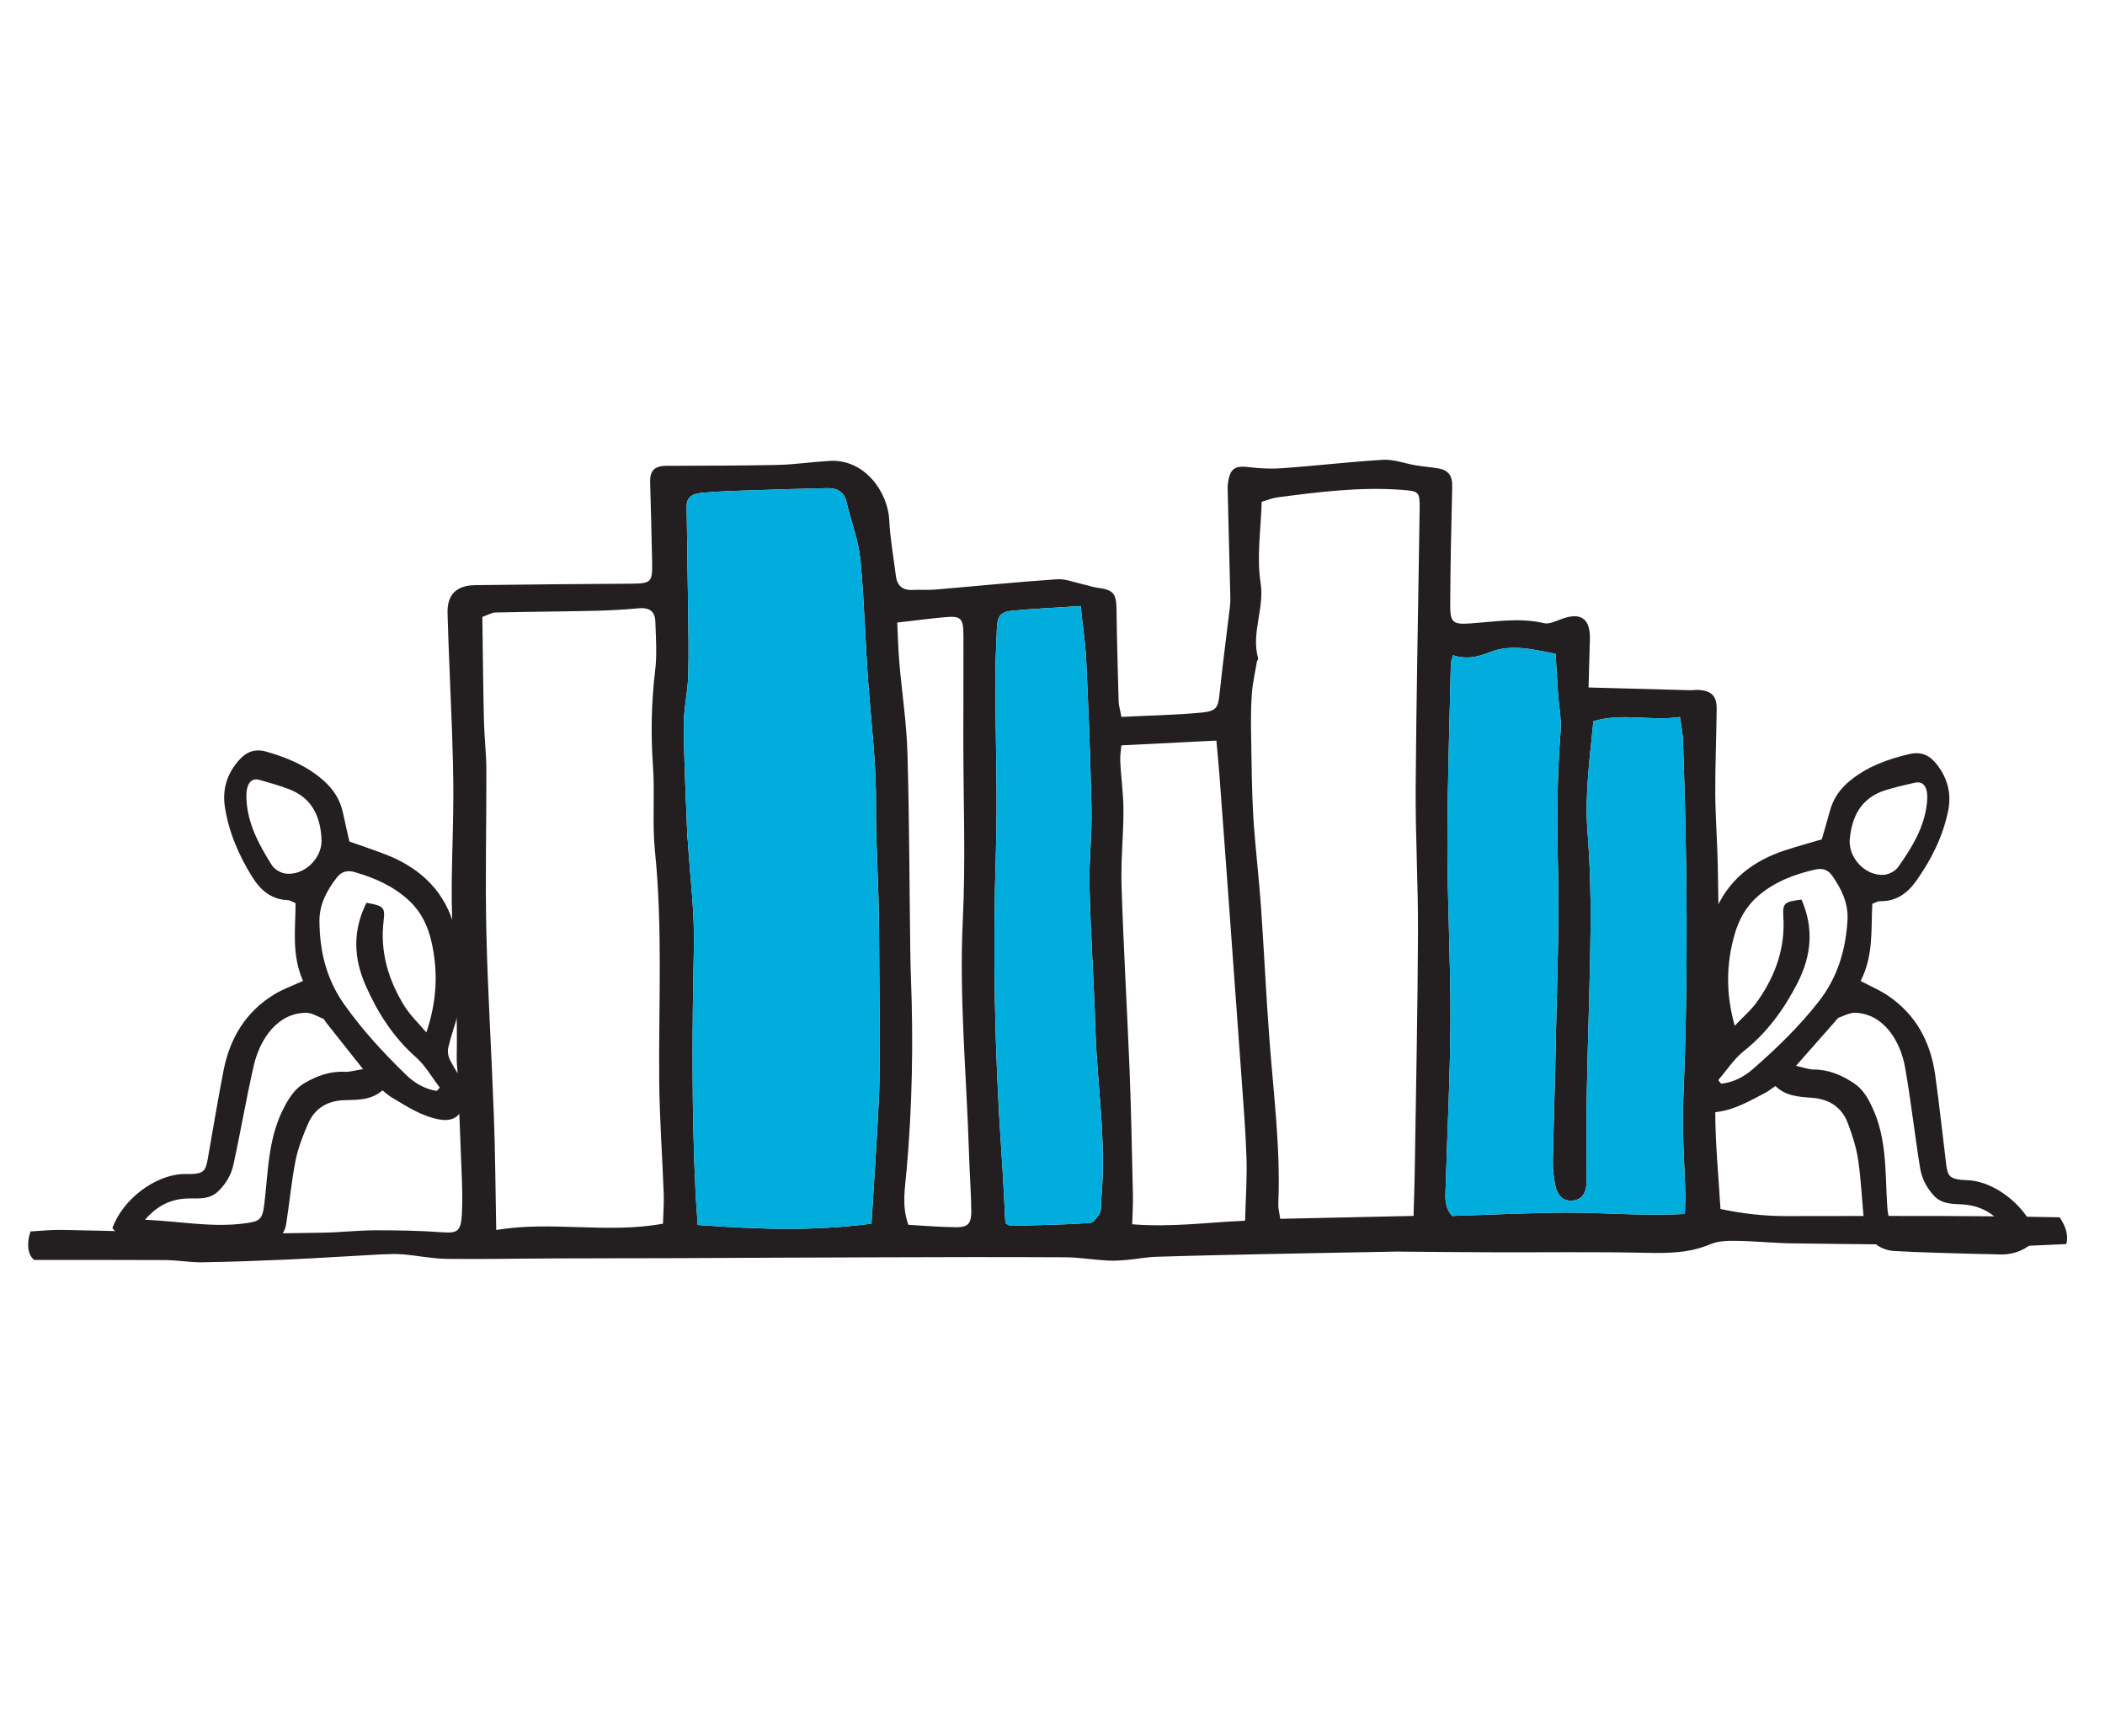 <?xml version="1.0" encoding="utf-8"?>
<!-- Generator: Adobe Illustrator 15.1.0, SVG Export Plug-In . SVG Version: 6.00 Build 0)  -->
<!DOCTYPE svg PUBLIC "-//W3C//DTD SVG 1.1//EN" "http://www.w3.org/Graphics/SVG/1.1/DTD/svg11.dtd">
<svg version="1.1" id="Layer_1" xmlns="http://www.w3.org/2000/svg"  x="0px" y="0px"
	 width="160px" height="132px" viewBox="0 0 160 132"  xml:space="preserve">
<path fill="#231F20" d="M156.557,92.538c-1.507-0.029-3.015-0.056-4.521-0.071c-5.423-0.057-10.841-0.022-16.258-0.022
	c-1.683,0.004-3.339-0.188-5.005-0.54c-0.147-2.531-0.396-4.938-0.394-7.347c-0.003-3.526,0.212-7.054,0.258-10.576
	c0.039-2.736-0.02-5.474-0.07-8.211c-0.035-1.789-0.175-3.572-0.19-5.36c-0.011-2.164,0.083-4.318,0.106-6.483
	c0.014-1.025-0.367-1.412-1.398-1.483c-0.209-0.011-0.42,0.031-0.629,0.024l-7.708-0.208c0.036-1.354,0.061-2.491,0.099-3.634
	c0.05-1.591-0.676-2.12-2.15-1.573c-0.437,0.155-0.938,0.414-1.334,0.32c-1.894-0.45-3.774-0.103-5.655,0.022
	c-1.266,0.083-1.484-0.083-1.478-1.387c0.012-3.002,0.079-5.995,0.153-8.987c0.022-0.852-0.266-1.285-1.092-1.42
	c-0.563-0.091-1.142-0.142-1.705-0.233c-0.819-0.142-1.642-0.458-2.453-0.416c-2.517,0.148-5.03,0.449-7.55,0.632
	c-0.866,0.068-1.759,0.037-2.629-0.07c-1.065-0.142-1.454,0.085-1.608,1.15c-0.025,0.159-0.037,0.32-0.034,0.474
	c0.064,2.779,0.142,5.56,0.206,8.341c0.008,0.258-0.021,0.522-0.048,0.78c-0.254,2.122-0.535,4.243-0.76,6.374
	c-0.122,1.141-0.206,1.419-1.361,1.533c-1.98,0.191-3.971,0.221-6.109,0.331c-0.11-0.583-0.207-0.885-0.213-1.186
	c-0.062-2.312-0.133-4.631-0.16-6.943c-0.016-1.271-0.218-1.527-1.504-1.702c-0.354-0.045-0.7-0.179-1.054-0.252
	c-0.66-0.144-1.323-0.427-1.967-0.38c-3.083,0.208-6.164,0.524-9.25,0.782c-0.573,0.048-1.158-0.003-1.739,0.03
	c-0.775,0.034-1.17-0.339-1.261-1.089c-0.172-1.408-0.435-2.811-0.5-4.229c-0.104-2.097-1.843-4.644-4.527-4.494
	c-1.314,0.076-2.618,0.272-3.924,0.307c-2.843,0.062-5.677,0.055-8.519,0.069c-0.88,0.011-1.232,0.385-1.206,1.251
	c0.056,2.047,0.119,4.094,0.154,6.141c0.022,1.48-0.098,1.553-1.634,1.567c-3.945,0.025-7.882,0.059-11.828,0.112
	c-1.432,0.025-2.135,0.725-2.09,2.165c0.085,2.997,0.235,5.995,0.342,8.986c0.054,1.634,0.101,3.262,0.098,4.889
	c-0.006,3.58-0.264,7.177-0.018,10.736c0.203,3.056,0.33,6.098,0.275,9.146c-0.01,0.425,0.054,0.847,0.071,1.266
	c0.114,2.732,0.228,5.465,0.329,8.197c0.026,0.846,0.037,1.69-0.013,2.526c-0.082,1.248-0.357,1.366-1.583,1.277
	c-1.673-0.122-3.354-0.147-5.029-0.144c-1.312,0.006-2.629,0.16-3.942,0.179c-2.682,0.047-5.364,0.092-8.05,0.054
	c-3.937-0.05-7.87-0.198-11.805-0.263c-0.794-0.01-1.585,0.066-2.378,0.119c-0.157,0.495-0.238,1.028-0.119,1.511
	c0.071,0.29,0.213,0.498,0.398,0.652c3.32,0,6.639-0.005,9.959,0.012c0.943,0.003,1.887,0.183,2.83,0.167
	c2.152-0.032,4.304-0.114,6.457-0.208c2.363-0.111,4.72-0.265,7.083-0.389c0.573-0.026,1.153-0.053,1.724-0.003
	c1.101,0.093,2.197,0.324,3.292,0.341c2.736,0.033,5.474-0.026,8.211-0.035c3.1-0.015,6.206-0.007,9.313-0.02
	c5.054-0.018,10.11-0.056,15.165-0.063c4.788-0.019,9.578-0.028,14.373-0.003c1.04,0.008,2.081,0.188,3.121,0.245
	c0.522,0.035,1.047-0.006,1.571-0.049c0.728-0.063,1.45-0.212,2.185-0.233c2.684-0.088,5.365-0.141,8.054-0.201
	c3.465-0.073,6.93-0.132,10.394-0.198c0.104-0.005,0.209,0.011,0.313,0.008c2.311,0.021,4.621,0.04,6.924,0.048
	c3.847,0.012,7.688-0.044,11.524,0.04c1.694,0.038,3.322,0.026,4.926-0.657c0.6-0.255,1.332-0.263,2.01-0.251
	c1.368,0.015,2.732,0.164,4.101,0.187c5.002,0.08,10.008,0.076,15.002,0.22c1.979,0.053,3.954-0.081,5.931-0.165
	C157.241,93.938,157.016,93.218,156.557,92.538 M50.394,93.022c-4.237,0.778-8.427-0.229-12.677,0.479
	c-0.06-3.19-0.075-5.977-0.181-8.758c-0.168-4.627-0.462-9.242-0.566-13.867c-0.099-4.1,0.012-8.208-0.001-12.312
	c-0.001-1.257-0.156-2.519-0.185-3.775c-0.062-2.626-0.082-5.245-0.121-7.892c0.43-0.149,0.714-0.331,1-0.336
	c2.521-0.058,5.049-0.073,7.571-0.129c1.103-0.027,2.201-0.087,3.3-0.19c0.791-0.077,1.25,0.208,1.278,0.99
	c0.043,1.258,0.135,2.531-0.017,3.77c-0.289,2.421-0.333,4.821-0.162,7.249c0.151,2.147-0.067,4.325,0.152,6.468
	c0.59,5.832,0.271,11.667,0.322,17.501c0.028,2.843,0.238,5.677,0.342,8.52C50.477,91.46,50.416,92.185,50.394,93.022
	 M66.803,83.561c-0.146,3.089-0.362,6.176-0.563,9.458c-4.512,0.603-8.793,0.411-13.204,0.103c-0.06-0.88-0.124-1.596-0.16-2.313
	c-0.306-6.265-0.268-12.524-0.134-18.791c0.06-2.72-0.299-5.452-0.469-8.18c-0.005-0.048-0.025-0.105-0.024-0.153
	c-0.104-2.838-0.258-5.675-0.278-8.511c-0.015-1.256,0.297-2.504,0.338-3.766c0.057-1.828,0.01-3.666-0.011-5.502
	c-0.023-2.472-0.082-4.945-0.106-7.417c-0.004-0.88,0.689-0.987,1.32-1.039c1.098-0.097,2.209-0.136,3.313-0.168
	c1.991-0.073,3.989-0.123,5.987-0.173c0.762-0.022,1.334,0.217,1.528,1.046c0.351,1.468,0.912,2.914,1.061,4.398
	c0.314,3.345,0.376,6.718,0.649,10.069c0.236,2.876,0.563,5.733,0.534,8.628c-0.021,2.605,0.16,5.213,0.207,7.817
	c0.044,2.522,0.039,5.041,0.06,7.562c0.004,0.629,0.009,1.256-0.001,1.886C66.845,80.197,66.883,81.881,66.803,83.561
	 M72.677,93.291c-1.202-0.005-2.406-0.115-3.633-0.183c-0.526-1.467-0.245-2.826-0.133-4.156c0.433-4.876,0.516-9.761,0.328-14.651
	c-0.023-0.686-0.04-1.369-0.049-2.055c-0.067-4.991-0.071-9.984-0.215-14.979c-0.063-2.305-0.42-4.598-0.617-6.899
	c-0.084-0.986-0.105-1.972-0.161-3.041c1.302-0.147,2.444-0.304,3.584-0.406c1.266-0.119,1.444,0.06,1.45,1.387
	c0.004,2.68-0.006,5.369-0.009,8.049c0.003,4.522,0.18,9.058-0.039,13.568c-0.288,5.961,0.292,11.883,0.473,17.821
	c0.039,1.418,0.154,2.832,0.171,4.257C73.835,93.015,73.597,93.295,72.677,93.291 M83.61,92.177
	c-0.156,0.324-0.495,0.775-0.775,0.795c-1.993,0.129-3.998,0.164-5.989,0.216c-0.14,0.003-0.275-0.127-0.427-0.2
	c-0.097-1.839-0.18-3.663-0.306-5.488c-0.514-7.56-0.658-15.124-0.417-22.699c0.137-4.31-0.033-8.629-0.041-12.944
	c-0.005-1.368,0.059-2.734,0.118-4.102c0.04-0.934,0.279-1.249,1.195-1.335c1.617-0.151,3.245-0.219,5.175-0.349
	c0.154,1.519,0.362,2.858,0.424,4.201c0.171,3.726,0.321,7.457,0.395,11.187c0.044,1.999-0.199,3.995-0.148,5.992
	c0.084,3.577,0.338,7.15,0.443,10.721c0.134,4.305,0.855,8.597,0.452,12.912C83.672,91.453,83.751,91.866,83.61,92.177
	 M94.637,92.797c-2.858,0.124-5.584,0.512-8.579,0.27c0.021-0.809,0.067-1.471,0.057-2.134c-0.072-3.199-0.133-6.405-0.256-9.606
	c-0.188-4.669-0.466-9.339-0.611-14.021c-0.061-1.885,0.145-3.779,0.146-5.67c0-1.257-0.184-2.512-0.247-3.769
	c-0.016-0.448,0.066-0.899,0.089-1.206c2.467-0.122,4.753-0.234,7.221-0.363c0.086,0.944,0.168,1.806,0.235,2.673
	c0.255,3.455,0.518,6.919,0.765,10.373c0.307,4.189,0.611,8.38,0.91,12.562c0.14,2.043,0.316,4.085,0.379,6.132
	C94.795,89.547,94.685,91.066,94.637,92.797 M107.442,92.432c-3.52,0.071-6.796,0.144-10.135,0.221
	c-0.069-0.526-0.159-0.827-0.145-1.128c0.183-4.169-0.354-8.296-0.668-12.437c-0.257-3.407-0.415-6.817-0.651-10.224
	c-0.163-2.26-0.437-4.508-0.578-6.759c-0.12-1.993-0.129-3.997-0.165-5.994c-0.02-1.097-0.031-2.199,0.047-3.3
	c0.05-0.83,0.248-1.649,0.382-2.475c0.017-0.106,0.124-0.214,0.099-0.298c-0.542-1.921,0.493-3.764,0.19-5.734
	c-0.311-1.977,0.025-4.048,0.082-6.162c0.395-0.107,0.782-0.278,1.182-0.331c3.132-0.411,6.263-0.808,9.427-0.576
	c1.358,0.1,1.414,0.122,1.396,1.504c-0.099,7.047-0.249,14.094-0.301,21.15c-0.021,3.679,0.192,7.364,0.177,11.041
	c-0.026,5.843-0.149,11.683-0.237,17.523C107.53,89.712,107.482,90.959,107.442,92.432 M128.062,92.284
	c-3.062,0.169-5.986-0.105-8.913-0.102c-2.938,0.011-5.874,0.163-8.781,0.252c-0.616-0.716-0.504-1.474-0.485-2.192
	c0.121-4.206,0.347-8.415,0.363-12.632c0.024-4.475-0.232-8.949-0.229-13.424c-0.002-4.579,0.164-9.161,0.26-13.737
	c0.004-0.154,0.078-0.299,0.171-0.638c1.045,0.342,1.889,0.122,2.813-0.238c1.573-0.622,3.209-0.227,4.979,0.134
	c0.058,0.987,0.115,1.966,0.179,2.944c0.07,0.994,0.28,2.004,0.198,2.987c-0.285,3.572-0.271,7.141-0.186,10.725
	c0.093,4.05-0.08,8.108-0.162,12.161c-0.06,3.267-0.17,6.531-0.237,9.795c-0.009,0.574,0.06,1.155,0.169,1.716
	c0.186,0.92,0.65,1.302,1.35,1.229c0.701-0.078,1.042-0.558,1.046-1.514c0.004-2.206-0.026-4.42,0.013-6.624
	c0.081-4.27,0.252-8.531,0.29-12.796c0.023-2.366-0.053-4.741-0.233-7.099c-0.217-2.811,0.165-5.559,0.445-8.4
	c2.188-0.673,4.327,0.006,6.577-0.325c0.094,0.673,0.205,1.172,0.227,1.675c0.331,9.154,0.419,18.308,0.023,27.47
	c-0.105,2.357,0.103,4.736,0.158,7.097C128.111,91.211,128.077,91.678,128.062,92.284"/>
<path fill="#00ADDD" d="M128.062,92.284c-3.062,0.169-5.986-0.105-8.913-0.102c-2.938,0.011-5.874,0.163-8.781,0.252
	c-0.616-0.716-0.504-1.474-0.485-2.192c0.121-4.206,0.347-8.415,0.363-12.632c0.024-4.475-0.232-8.949-0.229-13.424
	c-0.002-4.579,0.164-9.161,0.26-13.737c0.004-0.154,0.078-0.299,0.171-0.638c1.045,0.342,1.889,0.122,2.813-0.238
	c1.573-0.622,3.209-0.227,4.979,0.134c0.058,0.987,0.115,1.966,0.179,2.944c0.07,0.994,0.28,2.004,0.198,2.987
	c-0.285,3.572-0.271,7.141-0.186,10.725c0.093,4.05-0.08,8.108-0.162,12.161c-0.06,3.267-0.17,6.531-0.237,9.795
	c-0.009,0.574,0.06,1.155,0.169,1.716c0.186,0.92,0.65,1.302,1.35,1.229c0.701-0.078,1.042-0.558,1.046-1.514
	c0.004-2.206-0.026-4.42,0.013-6.624c0.081-4.27,0.252-8.531,0.29-12.796c0.023-2.366-0.053-4.741-0.233-7.099
	c-0.217-2.811,0.165-5.559,0.445-8.4c2.188-0.673,4.327,0.006,6.577-0.325c0.094,0.673,0.205,1.172,0.227,1.675
	c0.331,9.154,0.419,18.308,0.023,27.47c-0.105,2.357,0.103,4.736,0.158,7.097C128.111,91.211,128.077,91.678,128.062,92.284"/>
<path fill="#00ADDD" d="M83.61,92.177c-0.156,0.324-0.495,0.775-0.775,0.795c-1.993,0.128-3.998,0.164-5.989,0.215
	c-0.14,0.004-0.276-0.125-0.427-0.2c-0.097-1.838-0.18-3.662-0.305-5.487c-0.514-7.56-0.659-15.125-0.419-22.699
	c0.138-4.31-0.032-8.629-0.04-12.944c-0.004-1.368,0.06-2.734,0.119-4.101c0.038-0.935,0.278-1.249,1.194-1.336
	c1.617-0.152,3.245-0.22,5.175-0.349c0.154,1.518,0.362,2.857,0.425,4.199c0.17,3.726,0.32,7.458,0.394,11.188
	c0.044,1.999-0.199,3.995-0.148,5.992c0.084,3.577,0.338,7.151,0.442,10.722c0.135,4.304,0.856,8.595,0.453,12.913
	C83.672,91.453,83.751,91.867,83.61,92.177"/>
<path fill="#00ADDD" d="M66.803,83.561c-0.146,3.089-0.362,6.176-0.562,9.458c-4.513,0.604-8.794,0.411-13.204,0.103
	c-0.061-0.881-0.125-1.596-0.161-2.313c-0.306-6.265-0.269-12.524-0.134-18.791c0.06-2.72-0.299-5.452-0.469-8.18
	c-0.005-0.048-0.025-0.104-0.023-0.153c-0.104-2.838-0.258-5.675-0.279-8.511c-0.015-1.256,0.297-2.505,0.339-3.766
	c0.056-1.828,0.008-3.666-0.012-5.502c-0.023-2.472-0.083-4.945-0.107-7.417c-0.004-0.88,0.69-0.987,1.32-1.039
	c1.099-0.097,2.21-0.136,3.314-0.168c1.991-0.073,3.989-0.123,5.987-0.173c0.761-0.022,1.334,0.217,1.528,1.046
	c0.351,1.468,0.913,2.914,1.061,4.398c0.314,3.345,0.376,6.718,0.648,10.069c0.236,2.876,0.564,5.733,0.534,8.628
	c-0.021,2.605,0.159,5.213,0.207,7.817c0.044,2.522,0.039,5.041,0.061,7.562c0.004,0.629,0.007,1.256-0.002,1.886
	C66.845,80.197,66.883,81.881,66.803,83.561"/>
<path fill="#231F20" d="M35.333,82.304c-0.461-0.494-0.801-1.11-1.12-1.714c-0.145-0.275-0.211-0.662-0.141-0.953
	c0.221-0.914,0.53-1.8,0.785-2.701c0.664-2.334,0.273-4.621-0.428-6.846c-0.823-2.59-2.707-4.219-5.2-5.167
	c-0.878-0.337-1.771-0.634-2.67-0.951c-0.162-0.716-0.331-1.419-0.479-2.135c-0.21-1.003-0.691-1.792-1.475-2.49
	c-1.261-1.122-2.732-1.735-4.325-2.197c-0.942-0.277-1.585,0.021-2.155,0.682c-0.865,1.003-1.231,2.158-1.037,3.477
	c0.296,1.942,1.058,3.707,2.089,5.361c0.615,0.987,1.44,1.715,2.696,1.757c0.195,0.005,0.38,0.143,0.594,0.232
	c-0.004,1.968-0.315,3.921,0.566,5.906c-0.827,0.383-1.518,0.628-2.135,0.996c-2.207,1.323-3.421,3.342-3.906,5.814
	c-0.438,2.242-0.806,4.494-1.202,6.738c-0.158,0.917-0.351,1.094-1.246,1.133c-0.216,0.007-0.433-0.005-0.649,0.003
	c-2.146,0.089-4.577,1.943-5.354,4.112c0.744,0.887,1.687,1.381,2.887,1.391c0.684,0.005,1.374,0.053,2.065,0.063
	c1.974,0.048,3.956,0.121,5.93,0.105c1.16-0.01,2.174-0.87,2.327-1.856c0.252-1.613,0.402-3.25,0.717-4.854
	c0.193-0.951,0.554-1.876,0.941-2.772c0.528-1.222,1.521-1.789,2.869-1.808c0.978-0.017,1.983-0.022,2.791-0.742
	c0.26,0.203,0.451,0.377,0.664,0.508c1.175,0.702,2.313,1.472,3.717,1.713c0.729,0.125,1.329-0.083,1.632-0.71
	C35.384,83.763,36.113,83.148,35.333,82.304 M21.711,66.408c-0.382-0.044-0.85-0.323-1.051-0.642
	c-0.957-1.526-1.828-3.107-1.925-4.974c-0.02-0.301-0.011-0.608,0.06-0.892c0.117-0.472,0.412-0.764,0.944-0.61
	c0.742,0.217,1.491,0.418,2.208,0.695c1.818,0.685,2.441,2.146,2.497,3.956C24.421,65.324,23.075,66.578,21.711,66.408
	 M26.232,81.478c-1.122-0.065-2.124,0.299-3.067,0.845c-0.702,0.407-1.116,1.003-1.527,1.774c-1.265,2.339-1.242,4.88-1.541,7.378
	c-0.145,1.246-0.323,1.381-1.584,1.535c-2.452,0.311-4.861-0.174-7.49-0.287c0.98-1.132,2.033-1.599,3.339-1.619
	c0.789-0.014,1.589,0.099,2.271-0.588c0.582-0.585,0.949-1.244,1.108-1.98c0.557-2.519,0.974-5.062,1.559-7.573
	c0.459-1.971,1.797-3.966,3.968-3.971c0.425-0.001,0.851,0.269,1.272,0.44c0.104,0.045,0.169,0.192,0.244,0.293
	c0.877,1.104,1.748,2.212,2.807,3.545C26.967,81.372,26.594,81.494,26.232,81.478 M33.201,82.93
	c-0.903-0.136-1.694-0.598-2.319-1.207c-1.728-1.675-3.356-3.436-4.748-5.413c-1.344-1.922-1.845-4.044-1.853-6.327
	c0-1.262,0.573-2.309,1.325-3.279c0.375-0.479,0.817-0.564,1.371-0.402c1.544,0.446,2.987,1.086,4.171,2.214
	c0.872,0.826,1.373,1.879,1.636,3.025c0.524,2.269,0.443,4.521-0.377,6.942c-0.603-0.708-1.214-1.289-1.65-1.979
	c-1.237-1.989-1.884-4.136-1.597-6.516c0.126-1.029-0.025-1.13-1.303-1.36c-1.055,2.086-0.994,4.189-0.059,6.302
	c0.914,2.063,2.099,3.924,3.824,5.445c0.716,0.641,1.209,1.525,1.809,2.303C33.353,82.76,33.273,82.841,33.201,82.93"/>
<path fill="#231F20" d="M149.757,89.73c-0.216-0.02-0.432-0.019-0.648-0.038c-0.891-0.094-1.075-0.28-1.182-1.198
	c-0.281-2.262-0.52-4.529-0.836-6.792c-0.352-2.496-1.46-4.579-3.593-6.018c-0.589-0.401-1.266-0.685-2.071-1.111
	c0.988-1.936,0.783-3.902,0.886-5.867c0.212-0.078,0.41-0.205,0.605-0.2c1.256,0.027,2.118-0.656,2.779-1.606
	c1.118-1.597,1.982-3.318,2.377-5.243c0.272-1.304-0.031-2.478-0.84-3.526c-0.533-0.692-1.159-1.029-2.122-0.805
	c-1.608,0.383-3.11,0.915-4.43,1.967c-0.821,0.655-1.351,1.416-1.607,2.408c-0.188,0.7-0.401,1.399-0.602,2.105
	c-0.908,0.268-1.816,0.517-2.711,0.807c-2.541,0.811-4.509,2.334-5.472,4.871c-0.826,2.183-1.335,4.452-0.799,6.818
	c0.206,0.913,0.468,1.814,0.638,2.733c0.056,0.301-0.039,0.684-0.193,0.951c-0.357,0.584-0.729,1.181-1.21,1.649
	c-0.824,0.802-0.137,1.456,0.131,2.098c0.27,0.65,0.863,0.89,1.599,0.804c1.407-0.163,2.585-0.871,3.804-1.51
	c0.219-0.119,0.412-0.288,0.689-0.47c0.769,0.761,1.771,0.824,2.748,0.893c1.344,0.091,2.298,0.71,2.767,1.959
	c0.339,0.911,0.647,1.86,0.782,2.82c0.229,1.619,0.296,3.254,0.461,4.885c0.099,0.994,1.064,1.908,2.222,1.98
	c1.973,0.124,3.955,0.149,5.928,0.217c0.691,0.025,1.374,0.016,2.065,0.049c1.192,0.053,2.16-0.389,2.951-1.233
	C154.221,91.918,151.895,89.936,149.757,89.73 M143.293,60.076c0.74-0.238,1.498-0.4,2.25-0.575
	c0.533-0.124,0.818,0.183,0.909,0.654c0.056,0.295,0.04,0.601,0.012,0.901c-0.197,1.859-1.153,3.389-2.191,4.862
	c-0.217,0.307-0.706,0.559-1.083,0.584c-1.379,0.095-2.648-1.229-2.598-2.61C140.739,62.087,141.448,60.661,143.293,60.076
	 M133.203,81.297c-0.665,0.575-1.472,0.993-2.382,1.081c-0.074-0.094-0.142-0.179-0.216-0.265c0.635-0.745,1.182-1.602,1.931-2.203
	c1.798-1.425,3.089-3.219,4.113-5.229c1.048-2.059,1.223-4.155,0.283-6.295c-1.29,0.16-1.445,0.253-1.383,1.288
	c0.158,2.392-0.604,4.501-1.947,6.412c-0.465,0.672-1.107,1.212-1.748,1.893c-0.687-2.468-0.646-4.723-0.006-6.952
	c0.323-1.136,0.888-2.153,1.804-2.932c1.235-1.063,2.71-1.623,4.283-1.986c0.562-0.13,0.999-0.021,1.342,0.478
	c0.705,1.01,1.221,2.085,1.152,3.347c-0.133,2.278-0.754,4.369-2.193,6.209C136.74,78.048,135.019,79.72,133.203,81.297
	 M144.936,93.237c-1.243-0.229-1.415-0.366-1.492-1.625c-0.161-2.511-0.01-5.04-1.138-7.443c-0.37-0.794-0.751-1.411-1.437-1.854
	c-0.906-0.598-1.886-1.014-3.011-1.011c-0.362-0.003-0.728-0.146-1.346-0.282c1.124-1.273,2.06-2.33,2.989-3.387
	c0.086-0.096,0.159-0.239,0.266-0.279c0.423-0.149,0.869-0.395,1.295-0.369c2.16,0.121,3.396,2.186,3.746,4.178
	c0.448,2.54,0.728,5.103,1.141,7.647c0.127,0.743,0.456,1.422,1.006,2.037c0.643,0.723,1.448,0.654,2.234,0.711
	c1.305,0.091,2.33,0.614,3.241,1.789C149.806,93.328,147.374,93.681,144.936,93.237"/>
</svg>
